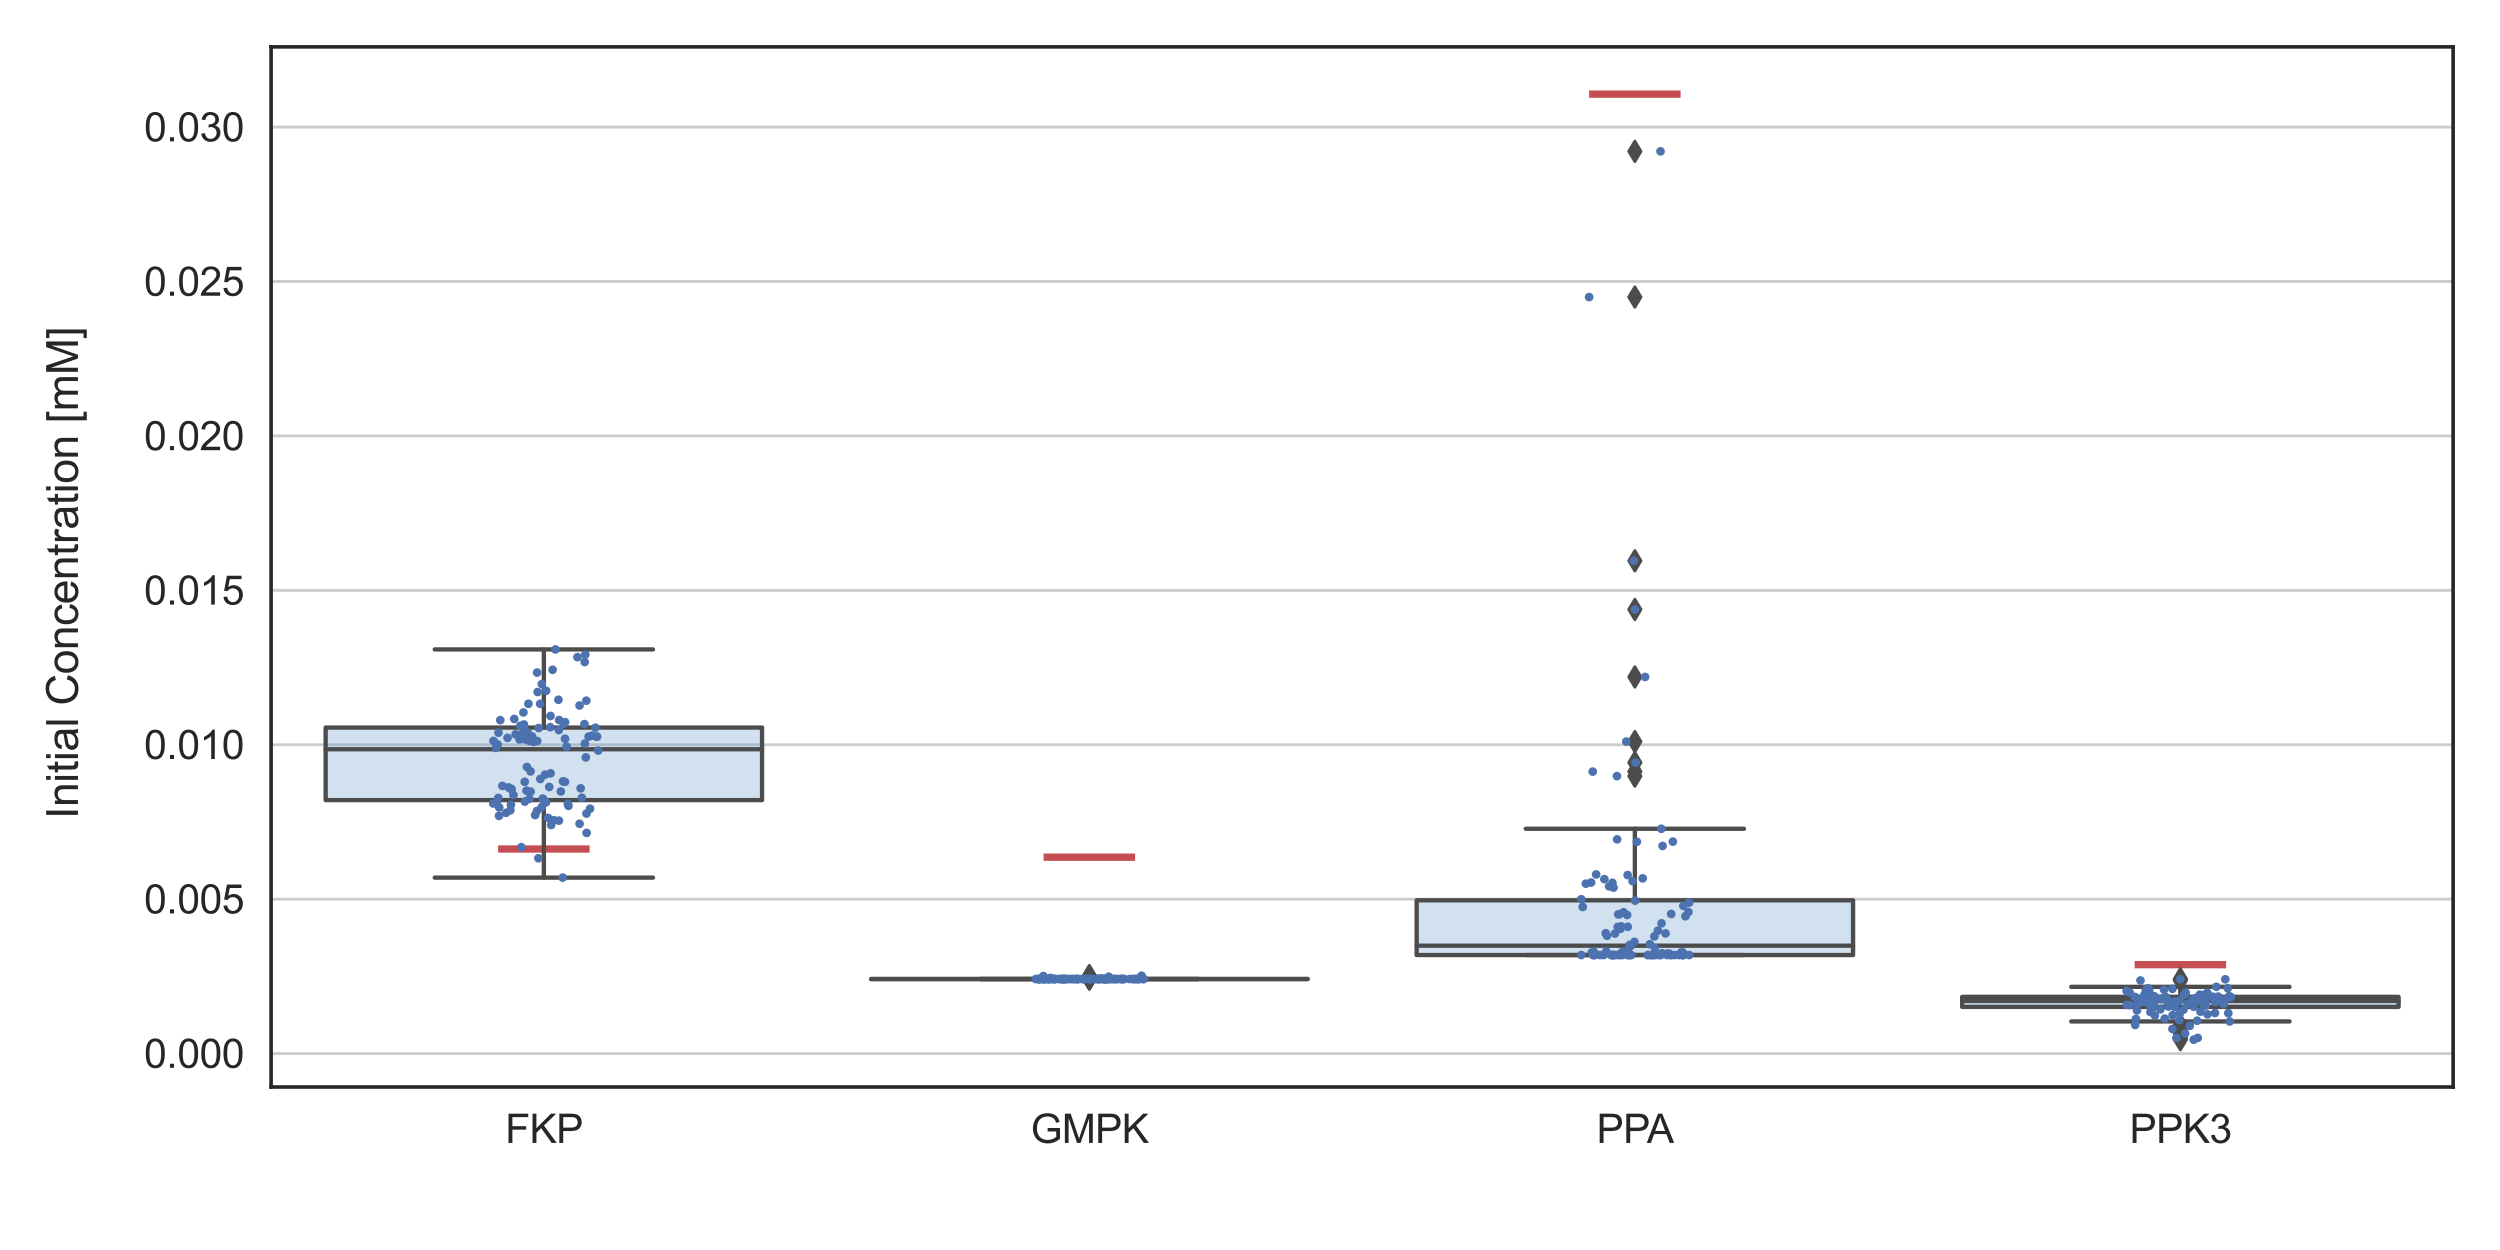 <?xml version="1.0" encoding="utf-8" standalone="no"?>
<!DOCTYPE svg PUBLIC "-//W3C//DTD SVG 1.1//EN"
  "http://www.w3.org/Graphics/SVG/1.1/DTD/svg11.dtd">
<svg xmlns:xlink="http://www.w3.org/1999/xlink" width="864pt" height="432pt" viewBox="0 0 864 432" xmlns="http://www.w3.org/2000/svg" version="1.1">
 <defs>
  <style type="text/css">*{stroke-linejoin: round; stroke-linecap: butt}</style>
 </defs>
 <g id="figure_1">
  <g id="patch_1">
   <path d="M 0 432 
L 864 432 
L 864 0 
L 0 0 
z
" style="fill: #ffffff"/>
  </g>
  <g id="axes_1">
   <g id="patch_2">
    <path d="M 93.69 375.66 
L 847.8 375.66 
L 847.8 16.2 
L 93.69 16.2 
z
" style="fill: #ffffff"/>
   </g>
   <g id="matplotlib.axis_1">
    <g id="xtick_1">
     <g id="text_1">
      <!-- FKP -->
      <g style="fill: #262626" transform="translate(174.583 395.002) scale(0.138 -0.138)">
       <defs>
        <path id="ArialMT-46" d="M 525 0 
L 525 4581 
L 3616 4581 
L 3616 4041 
L 1131 4041 
L 1131 2622 
L 3281 2622 
L 3281 2081 
L 1131 2081 
L 1131 0 
L 525 0 
z
" transform="scale(0.016)"/>
        <path id="ArialMT-4b" d="M 469 0 
L 469 4581 
L 1075 4581 
L 1075 2309 
L 3350 4581 
L 4172 4581 
L 2250 2725 
L 4256 0 
L 3456 0 
L 1825 2319 
L 1075 1588 
L 1075 0 
L 469 0 
z
" transform="scale(0.016)"/>
        <path id="ArialMT-50" d="M 494 0 
L 494 4581 
L 2222 4581 
Q 2678 4581 2919 4538 
Q 3256 4481 3484 4323 
Q 3713 4166 3852 3881 
Q 3991 3597 3991 3256 
Q 3991 2672 3619 2267 
Q 3247 1863 2275 1863 
L 1100 1863 
L 1100 0 
L 494 0 
z
M 1100 2403 
L 2284 2403 
Q 2872 2403 3119 2622 
Q 3366 2841 3366 3238 
Q 3366 3525 3220 3729 
Q 3075 3934 2838 4000 
Q 2684 4041 2272 4041 
L 1100 4041 
L 1100 2403 
z
" transform="scale(0.016)"/>
       </defs>
       <use xlink:href="#ArialMT-46"/>
       <use xlink:href="#ArialMT-4b" x="61.084"/>
       <use xlink:href="#ArialMT-50" x="127.783"/>
      </g>
     </g>
    </g>
    <g id="xtick_2">
     <g id="text_2">
      <!-- GMPK -->
      <g style="fill: #262626" transform="translate(356.235 395.002) scale(0.138 -0.138)">
       <defs>
        <path id="ArialMT-47" d="M 2638 1797 
L 2638 2334 
L 4578 2338 
L 4578 638 
Q 4131 281 3656 101 
Q 3181 -78 2681 -78 
Q 2006 -78 1454 211 
Q 903 500 622 1047 
Q 341 1594 341 2269 
Q 341 2938 620 3517 
Q 900 4097 1425 4378 
Q 1950 4659 2634 4659 
Q 3131 4659 3532 4498 
Q 3934 4338 4162 4050 
Q 4391 3763 4509 3300 
L 3963 3150 
Q 3859 3500 3706 3700 
Q 3553 3900 3268 4020 
Q 2984 4141 2638 4141 
Q 2222 4141 1919 4014 
Q 1616 3888 1430 3681 
Q 1244 3475 1141 3228 
Q 966 2803 966 2306 
Q 966 1694 1177 1281 
Q 1388 869 1791 669 
Q 2194 469 2647 469 
Q 3041 469 3416 620 
Q 3791 772 3984 944 
L 3984 1797 
L 2638 1797 
z
" transform="scale(0.016)"/>
        <path id="ArialMT-4d" d="M 475 0 
L 475 4581 
L 1388 4581 
L 2472 1338 
Q 2622 884 2691 659 
Q 2769 909 2934 1394 
L 4031 4581 
L 4847 4581 
L 4847 0 
L 4263 0 
L 4263 3834 
L 2931 0 
L 2384 0 
L 1059 3900 
L 1059 0 
L 475 0 
z
" transform="scale(0.016)"/>
       </defs>
       <use xlink:href="#ArialMT-47"/>
       <use xlink:href="#ArialMT-4d" x="77.783"/>
       <use xlink:href="#ArialMT-50" x="161.084"/>
       <use xlink:href="#ArialMT-4b" x="227.783"/>
      </g>
     </g>
    </g>
    <g id="xtick_3">
     <g id="text_3">
      <!-- PPA -->
      <g style="fill: #262626" transform="translate(551.758 395.002) scale(0.138 -0.138)">
       <defs>
        <path id="ArialMT-41" d="M -9 0 
L 1750 4581 
L 2403 4581 
L 4278 0 
L 3588 0 
L 3053 1388 
L 1138 1388 
L 634 0 
L -9 0 
z
M 1313 1881 
L 2866 1881 
L 2388 3150 
Q 2169 3728 2063 4100 
Q 1975 3659 1816 3225 
L 1313 1881 
z
" transform="scale(0.016)"/>
       </defs>
       <use xlink:href="#ArialMT-50"/>
       <use xlink:href="#ArialMT-50" x="66.699"/>
       <use xlink:href="#ArialMT-41" x="126.023"/>
      </g>
     </g>
    </g>
    <g id="xtick_4">
     <g id="text_4">
      <!-- PPK3 -->
      <g style="fill: #262626" transform="translate(735.956 395.002) scale(0.138 -0.138)">
       <defs>
        <path id="ArialMT-33" d="M 269 1209 
L 831 1284 
Q 928 806 1161 595 
Q 1394 384 1728 384 
Q 2125 384 2398 659 
Q 2672 934 2672 1341 
Q 2672 1728 2419 1979 
Q 2166 2231 1775 2231 
Q 1616 2231 1378 2169 
L 1441 2663 
Q 1497 2656 1531 2656 
Q 1891 2656 2178 2843 
Q 2466 3031 2466 3422 
Q 2466 3731 2256 3934 
Q 2047 4138 1716 4138 
Q 1388 4138 1169 3931 
Q 950 3725 888 3313 
L 325 3413 
Q 428 3978 793 4289 
Q 1159 4600 1703 4600 
Q 2078 4600 2393 4439 
Q 2709 4278 2876 4000 
Q 3044 3722 3044 3409 
Q 3044 3113 2884 2869 
Q 2725 2625 2413 2481 
Q 2819 2388 3044 2092 
Q 3269 1797 3269 1353 
Q 3269 753 2831 336 
Q 2394 -81 1725 -81 
Q 1122 -81 723 278 
Q 325 638 269 1209 
z
" transform="scale(0.016)"/>
       </defs>
       <use xlink:href="#ArialMT-50"/>
       <use xlink:href="#ArialMT-50" x="66.699"/>
       <use xlink:href="#ArialMT-4b" x="133.398"/>
       <use xlink:href="#ArialMT-33" x="200.098"/>
      </g>
     </g>
    </g>
    <g id="text_5">
     <!--   -->
     <g style="fill: #262626" transform="translate(468.661 412.472) scale(0.15 -0.15)">
      <defs>
       <path id="ArialMT-20" transform="scale(0.016)"/>
      </defs>
      <use xlink:href="#ArialMT-20"/>
     </g>
    </g>
   </g>
   <g id="matplotlib.axis_2">
    <g id="ytick_1">
     <g id="line2d_1">
      <path d="M 93.69 364.115 
L 847.8 364.115 
" clip-path="url(#p5aa6eb3ba2)" style="fill: none; stroke: #cccccc; stroke-linecap: round"/>
     </g>
     <g id="text_6">
      <!-- 0.000 -->
      <g style="fill: #262626" transform="translate(49.785 369.036) scale(0.138 -0.138)">
       <defs>
        <path id="ArialMT-30" d="M 266 2259 
Q 266 3072 433 3567 
Q 600 4063 929 4331 
Q 1259 4600 1759 4600 
Q 2128 4600 2406 4451 
Q 2684 4303 2865 4023 
Q 3047 3744 3150 3342 
Q 3253 2941 3253 2259 
Q 3253 1453 3087 958 
Q 2922 463 2592 192 
Q 2263 -78 1759 -78 
Q 1097 -78 719 397 
Q 266 969 266 2259 
z
M 844 2259 
Q 844 1131 1108 757 
Q 1372 384 1759 384 
Q 2147 384 2411 759 
Q 2675 1134 2675 2259 
Q 2675 3391 2411 3762 
Q 2147 4134 1753 4134 
Q 1366 4134 1134 3806 
Q 844 3388 844 2259 
z
" transform="scale(0.016)"/>
        <path id="ArialMT-2e" d="M 581 0 
L 581 641 
L 1222 641 
L 1222 0 
L 581 0 
z
" transform="scale(0.016)"/>
       </defs>
       <use xlink:href="#ArialMT-30"/>
       <use xlink:href="#ArialMT-2e" x="55.615"/>
       <use xlink:href="#ArialMT-30" x="83.398"/>
       <use xlink:href="#ArialMT-30" x="139.014"/>
       <use xlink:href="#ArialMT-30" x="194.629"/>
      </g>
     </g>
    </g>
    <g id="ytick_2">
     <g id="line2d_2">
      <path d="M 93.69 310.751 
L 847.8 310.751 
" clip-path="url(#p5aa6eb3ba2)" style="fill: none; stroke: #cccccc; stroke-linecap: round"/>
     </g>
     <g id="text_7">
      <!-- 0.005 -->
      <g style="fill: #262626" transform="translate(49.785 315.672) scale(0.138 -0.138)">
       <defs>
        <path id="ArialMT-35" d="M 266 1200 
L 856 1250 
Q 922 819 1161 601 
Q 1400 384 1738 384 
Q 2144 384 2425 690 
Q 2706 997 2706 1503 
Q 2706 1984 2436 2262 
Q 2166 2541 1728 2541 
Q 1456 2541 1237 2417 
Q 1019 2294 894 2097 
L 366 2166 
L 809 4519 
L 3088 4519 
L 3088 3981 
L 1259 3981 
L 1013 2750 
Q 1425 3038 1878 3038 
Q 2478 3038 2890 2622 
Q 3303 2206 3303 1553 
Q 3303 931 2941 478 
Q 2500 -78 1738 -78 
Q 1113 -78 717 272 
Q 322 622 266 1200 
z
" transform="scale(0.016)"/>
       </defs>
       <use xlink:href="#ArialMT-30"/>
       <use xlink:href="#ArialMT-2e" x="55.615"/>
       <use xlink:href="#ArialMT-30" x="83.398"/>
       <use xlink:href="#ArialMT-30" x="139.014"/>
       <use xlink:href="#ArialMT-35" x="194.629"/>
      </g>
     </g>
    </g>
    <g id="ytick_3">
     <g id="line2d_3">
      <path d="M 93.69 257.386 
L 847.8 257.386 
" clip-path="url(#p5aa6eb3ba2)" style="fill: none; stroke: #cccccc; stroke-linecap: round"/>
     </g>
     <g id="text_8">
      <!-- 0.010 -->
      <g style="fill: #262626" transform="translate(49.785 262.307) scale(0.138 -0.138)">
       <defs>
        <path id="ArialMT-31" d="M 2384 0 
L 1822 0 
L 1822 3584 
Q 1619 3391 1289 3197 
Q 959 3003 697 2906 
L 697 3450 
Q 1169 3672 1522 3987 
Q 1875 4303 2022 4600 
L 2384 4600 
L 2384 0 
z
" transform="scale(0.016)"/>
       </defs>
       <use xlink:href="#ArialMT-30"/>
       <use xlink:href="#ArialMT-2e" x="55.615"/>
       <use xlink:href="#ArialMT-30" x="83.398"/>
       <use xlink:href="#ArialMT-31" x="139.014"/>
       <use xlink:href="#ArialMT-30" x="194.629"/>
      </g>
     </g>
    </g>
    <g id="ytick_4">
     <g id="line2d_4">
      <path d="M 93.69 204.022 
L 847.8 204.022 
" clip-path="url(#p5aa6eb3ba2)" style="fill: none; stroke: #cccccc; stroke-linecap: round"/>
     </g>
     <g id="text_9">
      <!-- 0.015 -->
      <g style="fill: #262626" transform="translate(49.785 208.943) scale(0.138 -0.138)">
       <use xlink:href="#ArialMT-30"/>
       <use xlink:href="#ArialMT-2e" x="55.615"/>
       <use xlink:href="#ArialMT-30" x="83.398"/>
       <use xlink:href="#ArialMT-31" x="139.014"/>
       <use xlink:href="#ArialMT-35" x="194.629"/>
      </g>
     </g>
    </g>
    <g id="ytick_5">
     <g id="line2d_5">
      <path d="M 93.69 150.657 
L 847.8 150.657 
" clip-path="url(#p5aa6eb3ba2)" style="fill: none; stroke: #cccccc; stroke-linecap: round"/>
     </g>
     <g id="text_10">
      <!-- 0.020 -->
      <g style="fill: #262626" transform="translate(49.785 155.578) scale(0.138 -0.138)">
       <defs>
        <path id="ArialMT-32" d="M 3222 541 
L 3222 0 
L 194 0 
Q 188 203 259 391 
Q 375 700 629 1000 
Q 884 1300 1366 1694 
Q 2113 2306 2375 2664 
Q 2638 3022 2638 3341 
Q 2638 3675 2398 3904 
Q 2159 4134 1775 4134 
Q 1369 4134 1125 3890 
Q 881 3647 878 3216 
L 300 3275 
Q 359 3922 746 4261 
Q 1134 4600 1788 4600 
Q 2447 4600 2831 4234 
Q 3216 3869 3216 3328 
Q 3216 3053 3103 2787 
Q 2991 2522 2730 2228 
Q 2469 1934 1863 1422 
Q 1356 997 1212 845 
Q 1069 694 975 541 
L 3222 541 
z
" transform="scale(0.016)"/>
       </defs>
       <use xlink:href="#ArialMT-30"/>
       <use xlink:href="#ArialMT-2e" x="55.615"/>
       <use xlink:href="#ArialMT-30" x="83.398"/>
       <use xlink:href="#ArialMT-32" x="139.014"/>
       <use xlink:href="#ArialMT-30" x="194.629"/>
      </g>
     </g>
    </g>
    <g id="ytick_6">
     <g id="line2d_6">
      <path d="M 93.69 97.293 
L 847.8 97.293 
" clip-path="url(#p5aa6eb3ba2)" style="fill: none; stroke: #cccccc; stroke-linecap: round"/>
     </g>
     <g id="text_11">
      <!-- 0.025 -->
      <g style="fill: #262626" transform="translate(49.785 102.214) scale(0.138 -0.138)">
       <use xlink:href="#ArialMT-30"/>
       <use xlink:href="#ArialMT-2e" x="55.615"/>
       <use xlink:href="#ArialMT-30" x="83.398"/>
       <use xlink:href="#ArialMT-32" x="139.014"/>
       <use xlink:href="#ArialMT-35" x="194.629"/>
      </g>
     </g>
    </g>
    <g id="ytick_7">
     <g id="line2d_7">
      <path d="M 93.69 43.929 
L 847.8 43.929 
" clip-path="url(#p5aa6eb3ba2)" style="fill: none; stroke: #cccccc; stroke-linecap: round"/>
     </g>
     <g id="text_12">
      <!-- 0.030 -->
      <g style="fill: #262626" transform="translate(49.785 48.85) scale(0.138 -0.138)">
       <use xlink:href="#ArialMT-30"/>
       <use xlink:href="#ArialMT-2e" x="55.615"/>
       <use xlink:href="#ArialMT-30" x="83.398"/>
       <use xlink:href="#ArialMT-33" x="139.014"/>
       <use xlink:href="#ArialMT-30" x="194.629"/>
      </g>
     </g>
    </g>
    <g id="text_13">
     <!-- Initial Concentration [mM]  -->
     <g style="fill: #262626" transform="translate(26.938 283.043) rotate(-90) scale(0.15 -0.15)">
      <defs>
       <path id="ArialMT-49" d="M 597 0 
L 597 4581 
L 1203 4581 
L 1203 0 
L 597 0 
z
" transform="scale(0.016)"/>
       <path id="ArialMT-6e" d="M 422 0 
L 422 3319 
L 928 3319 
L 928 2847 
Q 1294 3394 1984 3394 
Q 2284 3394 2536 3286 
Q 2788 3178 2913 3003 
Q 3038 2828 3088 2588 
Q 3119 2431 3119 2041 
L 3119 0 
L 2556 0 
L 2556 2019 
Q 2556 2363 2490 2533 
Q 2425 2703 2258 2804 
Q 2091 2906 1866 2906 
Q 1506 2906 1245 2678 
Q 984 2450 984 1813 
L 984 0 
L 422 0 
z
" transform="scale(0.016)"/>
       <path id="ArialMT-69" d="M 425 3934 
L 425 4581 
L 988 4581 
L 988 3934 
L 425 3934 
z
M 425 0 
L 425 3319 
L 988 3319 
L 988 0 
L 425 0 
z
" transform="scale(0.016)"/>
       <path id="ArialMT-74" d="M 1650 503 
L 1731 6 
Q 1494 -44 1306 -44 
Q 1000 -44 831 53 
Q 663 150 594 308 
Q 525 466 525 972 
L 525 2881 
L 113 2881 
L 113 3319 
L 525 3319 
L 525 4141 
L 1084 4478 
L 1084 3319 
L 1650 3319 
L 1650 2881 
L 1084 2881 
L 1084 941 
Q 1084 700 1114 631 
Q 1144 563 1211 522 
Q 1278 481 1403 481 
Q 1497 481 1650 503 
z
" transform="scale(0.016)"/>
       <path id="ArialMT-61" d="M 2588 409 
Q 2275 144 1986 34 
Q 1697 -75 1366 -75 
Q 819 -75 525 192 
Q 231 459 231 875 
Q 231 1119 342 1320 
Q 453 1522 633 1644 
Q 813 1766 1038 1828 
Q 1203 1872 1538 1913 
Q 2219 1994 2541 2106 
Q 2544 2222 2544 2253 
Q 2544 2597 2384 2738 
Q 2169 2928 1744 2928 
Q 1347 2928 1158 2789 
Q 969 2650 878 2297 
L 328 2372 
Q 403 2725 575 2942 
Q 747 3159 1072 3276 
Q 1397 3394 1825 3394 
Q 2250 3394 2515 3294 
Q 2781 3194 2906 3042 
Q 3031 2891 3081 2659 
Q 3109 2516 3109 2141 
L 3109 1391 
Q 3109 606 3145 398 
Q 3181 191 3288 0 
L 2700 0 
Q 2613 175 2588 409 
z
M 2541 1666 
Q 2234 1541 1622 1453 
Q 1275 1403 1131 1340 
Q 988 1278 909 1158 
Q 831 1038 831 891 
Q 831 666 1001 516 
Q 1172 366 1500 366 
Q 1825 366 2078 508 
Q 2331 650 2450 897 
Q 2541 1088 2541 1459 
L 2541 1666 
z
" transform="scale(0.016)"/>
       <path id="ArialMT-6c" d="M 409 0 
L 409 4581 
L 972 4581 
L 972 0 
L 409 0 
z
" transform="scale(0.016)"/>
       <path id="ArialMT-43" d="M 3763 1606 
L 4369 1453 
Q 4178 706 3683 314 
Q 3188 -78 2472 -78 
Q 1731 -78 1267 223 
Q 803 525 561 1097 
Q 319 1669 319 2325 
Q 319 3041 592 3573 
Q 866 4106 1370 4382 
Q 1875 4659 2481 4659 
Q 3169 4659 3637 4309 
Q 4106 3959 4291 3325 
L 3694 3184 
Q 3534 3684 3231 3912 
Q 2928 4141 2469 4141 
Q 1941 4141 1586 3887 
Q 1231 3634 1087 3207 
Q 944 2781 944 2328 
Q 944 1744 1114 1308 
Q 1284 872 1643 656 
Q 2003 441 2422 441 
Q 2931 441 3284 734 
Q 3638 1028 3763 1606 
z
" transform="scale(0.016)"/>
       <path id="ArialMT-6f" d="M 213 1659 
Q 213 2581 725 3025 
Q 1153 3394 1769 3394 
Q 2453 3394 2887 2945 
Q 3322 2497 3322 1706 
Q 3322 1066 3130 698 
Q 2938 331 2570 128 
Q 2203 -75 1769 -75 
Q 1072 -75 642 372 
Q 213 819 213 1659 
z
M 791 1659 
Q 791 1022 1069 705 
Q 1347 388 1769 388 
Q 2188 388 2466 706 
Q 2744 1025 2744 1678 
Q 2744 2294 2464 2611 
Q 2184 2928 1769 2928 
Q 1347 2928 1069 2612 
Q 791 2297 791 1659 
z
" transform="scale(0.016)"/>
       <path id="ArialMT-63" d="M 2588 1216 
L 3141 1144 
Q 3050 572 2676 248 
Q 2303 -75 1759 -75 
Q 1078 -75 664 370 
Q 250 816 250 1647 
Q 250 2184 428 2587 
Q 606 2991 970 3192 
Q 1334 3394 1763 3394 
Q 2303 3394 2647 3120 
Q 2991 2847 3088 2344 
L 2541 2259 
Q 2463 2594 2264 2762 
Q 2066 2931 1784 2931 
Q 1359 2931 1093 2626 
Q 828 2322 828 1663 
Q 828 994 1084 691 
Q 1341 388 1753 388 
Q 2084 388 2306 591 
Q 2528 794 2588 1216 
z
" transform="scale(0.016)"/>
       <path id="ArialMT-65" d="M 2694 1069 
L 3275 997 
Q 3138 488 2766 206 
Q 2394 -75 1816 -75 
Q 1088 -75 661 373 
Q 234 822 234 1631 
Q 234 2469 665 2931 
Q 1097 3394 1784 3394 
Q 2450 3394 2872 2941 
Q 3294 2488 3294 1666 
Q 3294 1616 3291 1516 
L 816 1516 
Q 847 969 1125 678 
Q 1403 388 1819 388 
Q 2128 388 2347 550 
Q 2566 713 2694 1069 
z
M 847 1978 
L 2700 1978 
Q 2663 2397 2488 2606 
Q 2219 2931 1791 2931 
Q 1403 2931 1139 2672 
Q 875 2413 847 1978 
z
" transform="scale(0.016)"/>
       <path id="ArialMT-72" d="M 416 0 
L 416 3319 
L 922 3319 
L 922 2816 
Q 1116 3169 1280 3281 
Q 1444 3394 1641 3394 
Q 1925 3394 2219 3213 
L 2025 2691 
Q 1819 2813 1613 2813 
Q 1428 2813 1281 2702 
Q 1134 2591 1072 2394 
Q 978 2094 978 1738 
L 978 0 
L 416 0 
z
" transform="scale(0.016)"/>
       <path id="ArialMT-5b" d="M 434 -1272 
L 434 4581 
L 1675 4581 
L 1675 4116 
L 997 4116 
L 997 -806 
L 1675 -806 
L 1675 -1272 
L 434 -1272 
z
" transform="scale(0.016)"/>
       <path id="ArialMT-6d" d="M 422 0 
L 422 3319 
L 925 3319 
L 925 2853 
Q 1081 3097 1340 3245 
Q 1600 3394 1931 3394 
Q 2300 3394 2536 3241 
Q 2772 3088 2869 2813 
Q 3263 3394 3894 3394 
Q 4388 3394 4653 3120 
Q 4919 2847 4919 2278 
L 4919 0 
L 4359 0 
L 4359 2091 
Q 4359 2428 4304 2576 
Q 4250 2725 4106 2815 
Q 3963 2906 3769 2906 
Q 3419 2906 3187 2673 
Q 2956 2441 2956 1928 
L 2956 0 
L 2394 0 
L 2394 2156 
Q 2394 2531 2256 2718 
Q 2119 2906 1806 2906 
Q 1569 2906 1367 2781 
Q 1166 2656 1075 2415 
Q 984 2175 984 1722 
L 984 0 
L 422 0 
z
" transform="scale(0.016)"/>
       <path id="ArialMT-5d" d="M 1363 -1272 
L 122 -1272 
L 122 -806 
L 800 -806 
L 800 4116 
L 122 4116 
L 122 4581 
L 1363 4581 
L 1363 -1272 
z
" transform="scale(0.016)"/>
      </defs>
      <use xlink:href="#ArialMT-49"/>
      <use xlink:href="#ArialMT-6e" x="27.783"/>
      <use xlink:href="#ArialMT-69" x="83.398"/>
      <use xlink:href="#ArialMT-74" x="105.615"/>
      <use xlink:href="#ArialMT-69" x="133.398"/>
      <use xlink:href="#ArialMT-61" x="155.615"/>
      <use xlink:href="#ArialMT-6c" x="211.23"/>
      <use xlink:href="#ArialMT-20" x="233.447"/>
      <use xlink:href="#ArialMT-43" x="261.23"/>
      <use xlink:href="#ArialMT-6f" x="333.447"/>
      <use xlink:href="#ArialMT-6e" x="389.062"/>
      <use xlink:href="#ArialMT-63" x="444.678"/>
      <use xlink:href="#ArialMT-65" x="494.678"/>
      <use xlink:href="#ArialMT-6e" x="550.293"/>
      <use xlink:href="#ArialMT-74" x="605.908"/>
      <use xlink:href="#ArialMT-72" x="633.691"/>
      <use xlink:href="#ArialMT-61" x="666.992"/>
      <use xlink:href="#ArialMT-74" x="722.607"/>
      <use xlink:href="#ArialMT-69" x="750.391"/>
      <use xlink:href="#ArialMT-6f" x="772.607"/>
      <use xlink:href="#ArialMT-6e" x="828.223"/>
      <use xlink:href="#ArialMT-20" x="883.838"/>
      <use xlink:href="#ArialMT-5b" x="911.621"/>
      <use xlink:href="#ArialMT-6d" x="939.404"/>
      <use xlink:href="#ArialMT-4d" x="1022.705"/>
      <use xlink:href="#ArialMT-5d" x="1106.006"/>
      <use xlink:href="#ArialMT-20" x="1133.789"/>
     </g>
     <!--  -->
     <g style="fill: #262626" transform="translate(42.804 195.93) rotate(-90) scale(0.15 -0.15)"/>
    </g>
   </g>
   <g id="patch_3">
    <path d="M 112.543 276.514 
L 263.365 276.514 
L 263.365 251.447 
L 112.543 251.447 
L 112.543 276.514 
z
" clip-path="url(#p5aa6eb3ba2)" style="fill: #6699cc; fill-opacity: 0.3; stroke: #4c4c4c; stroke-width: 1.5; stroke-linejoin: miter"/>
   </g>
   <g id="patch_4">
    <path d="M 301.07 338.358 
L 451.892 338.358 
L 451.892 338.358 
L 301.07 338.358 
L 301.07 338.358 
z
" clip-path="url(#p5aa6eb3ba2)" style="fill: #6699cc; fill-opacity: 0.3; stroke: #4c4c4c; stroke-width: 1.5; stroke-linejoin: miter"/>
   </g>
   <g id="patch_5">
    <path d="M 489.598 330.068 
L 640.42 330.068 
L 640.42 311.147 
L 489.598 311.147 
L 489.598 330.068 
z
" clip-path="url(#p5aa6eb3ba2)" style="fill: #6699cc; fill-opacity: 0.3; stroke: #4c4c4c; stroke-width: 1.5; stroke-linejoin: miter"/>
   </g>
   <g id="patch_6">
    <path d="M 678.125 347.973 
L 828.947 347.973 
L 828.947 344.514 
L 678.125 344.514 
L 678.125 347.973 
z
" clip-path="url(#p5aa6eb3ba2)" style="fill: #6699cc; fill-opacity: 0.3; stroke: #4c4c4c; stroke-width: 1.5; stroke-linejoin: miter"/>
   </g>
   <g id="PathCollection_1">
    <defs>
     <path id="m1ade911d61" d="M 15.811 0 
L -15.811 -0 
" style="stroke: #c44e52; stroke-width: 2.53"/>
    </defs>
    <g clip-path="url(#p5aa6eb3ba2)">
     <use xlink:href="#m1ade911d61" x="187.954" y="293.407" style="fill: #c44e52; stroke: #c44e52; stroke-width: 2.53"/>
     <use xlink:href="#m1ade911d61" x="376.481" y="296.256" style="fill: #c44e52; stroke: #c44e52; stroke-width: 2.53"/>
     <use xlink:href="#m1ade911d61" x="565.009" y="32.539" style="fill: #c44e52; stroke: #c44e52; stroke-width: 2.53"/>
     <use xlink:href="#m1ade911d61" x="753.536" y="333.393" style="fill: #c44e52; stroke: #c44e52; stroke-width: 2.53"/>
    </g>
   </g>
   <g id="line2d_8">
    <path d="M 187.954 276.514 
L 187.954 303.308 
" clip-path="url(#p5aa6eb3ba2)" style="fill: none; stroke: #4c4c4c; stroke-width: 1.5; stroke-linecap: round"/>
   </g>
   <g id="line2d_9">
    <path d="M 187.954 251.447 
L 187.954 224.449 
" clip-path="url(#p5aa6eb3ba2)" style="fill: none; stroke: #4c4c4c; stroke-width: 1.5; stroke-linecap: round"/>
   </g>
   <g id="line2d_10">
    <path d="M 150.248 303.308 
L 225.659 303.308 
" clip-path="url(#p5aa6eb3ba2)" style="fill: none; stroke: #4c4c4c; stroke-width: 1.5; stroke-linecap: round"/>
   </g>
   <g id="line2d_11">
    <path d="M 150.248 224.449 
L 225.659 224.449 
" clip-path="url(#p5aa6eb3ba2)" style="fill: none; stroke: #4c4c4c; stroke-width: 1.5; stroke-linecap: round"/>
   </g>
   <g id="line2d_12"/>
   <g id="line2d_13">
    <path d="M 376.481 338.358 
L 376.481 338.358 
" clip-path="url(#p5aa6eb3ba2)" style="fill: none; stroke: #4c4c4c; stroke-width: 1.5; stroke-linecap: round"/>
   </g>
   <g id="line2d_14">
    <path d="M 376.481 338.358 
L 376.481 338.358 
" clip-path="url(#p5aa6eb3ba2)" style="fill: none; stroke: #4c4c4c; stroke-width: 1.5; stroke-linecap: round"/>
   </g>
   <g id="line2d_15">
    <path d="M 338.776 338.358 
L 414.187 338.358 
" clip-path="url(#p5aa6eb3ba2)" style="fill: none; stroke: #4c4c4c; stroke-width: 1.5; stroke-linecap: round"/>
   </g>
   <g id="line2d_16">
    <path d="M 338.776 338.358 
L 414.187 338.358 
" clip-path="url(#p5aa6eb3ba2)" style="fill: none; stroke: #4c4c4c; stroke-width: 1.5; stroke-linecap: round"/>
   </g>
   <g id="line2d_17">
    <defs>
     <path id="me9d485b4d3" d="M 0 3.536 
L 2.121 0 
L 0 -3.536 
L -2.121 0 
z
" style="stroke: #4c4c4c; stroke-linejoin: miter"/>
    </defs>
    <g clip-path="url(#p5aa6eb3ba2)">
     <use xlink:href="#me9d485b4d3" x="376.481" y="338.131" style="fill: #4c4c4c; stroke: #4c4c4c; stroke-linejoin: miter"/>
     <use xlink:href="#me9d485b4d3" x="376.481" y="337.323" style="fill: #4c4c4c; stroke: #4c4c4c; stroke-linejoin: miter"/>
     <use xlink:href="#me9d485b4d3" x="376.481" y="338.289" style="fill: #4c4c4c; stroke: #4c4c4c; stroke-linejoin: miter"/>
     <use xlink:href="#me9d485b4d3" x="376.481" y="337.206" style="fill: #4c4c4c; stroke: #4c4c4c; stroke-linejoin: miter"/>
     <use xlink:href="#me9d485b4d3" x="376.481" y="337.554" style="fill: #4c4c4c; stroke: #4c4c4c; stroke-linejoin: miter"/>
     <use xlink:href="#me9d485b4d3" x="376.481" y="337.978" style="fill: #4c4c4c; stroke: #4c4c4c; stroke-linejoin: miter"/>
     <use xlink:href="#me9d485b4d3" x="376.481" y="338.259" style="fill: #4c4c4c; stroke: #4c4c4c; stroke-linejoin: miter"/>
     <use xlink:href="#me9d485b4d3" x="376.481" y="338.297" style="fill: #4c4c4c; stroke: #4c4c4c; stroke-linejoin: miter"/>
    </g>
   </g>
   <g id="line2d_18">
    <path d="M 565.009 330.068 
L 565.009 330.068 
" clip-path="url(#p5aa6eb3ba2)" style="fill: none; stroke: #4c4c4c; stroke-width: 1.5; stroke-linecap: round"/>
   </g>
   <g id="line2d_19">
    <path d="M 565.009 311.147 
L 565.009 286.422 
" clip-path="url(#p5aa6eb3ba2)" style="fill: none; stroke: #4c4c4c; stroke-width: 1.5; stroke-linecap: round"/>
   </g>
   <g id="line2d_20">
    <path d="M 527.303 330.068 
L 602.714 330.068 
" clip-path="url(#p5aa6eb3ba2)" style="fill: none; stroke: #4c4c4c; stroke-width: 1.5; stroke-linecap: round"/>
   </g>
   <g id="line2d_21">
    <path d="M 527.303 286.422 
L 602.714 286.422 
" clip-path="url(#p5aa6eb3ba2)" style="fill: none; stroke: #4c4c4c; stroke-width: 1.5; stroke-linecap: round"/>
   </g>
   <g id="line2d_22">
    <g clip-path="url(#p5aa6eb3ba2)">
     <use xlink:href="#me9d485b4d3" x="565.009" y="266.668" style="fill: #4c4c4c; stroke: #4c4c4c; stroke-linejoin: miter"/>
     <use xlink:href="#me9d485b4d3" x="565.009" y="193.81" style="fill: #4c4c4c; stroke: #4c4c4c; stroke-linejoin: miter"/>
     <use xlink:href="#me9d485b4d3" x="565.009" y="52.308" style="fill: #4c4c4c; stroke: #4c4c4c; stroke-linejoin: miter"/>
     <use xlink:href="#me9d485b4d3" x="565.009" y="268.229" style="fill: #4c4c4c; stroke: #4c4c4c; stroke-linejoin: miter"/>
     <use xlink:href="#me9d485b4d3" x="565.009" y="233.958" style="fill: #4c4c4c; stroke: #4c4c4c; stroke-linejoin: miter"/>
     <use xlink:href="#me9d485b4d3" x="565.009" y="263.55" style="fill: #4c4c4c; stroke: #4c4c4c; stroke-linejoin: miter"/>
     <use xlink:href="#me9d485b4d3" x="565.009" y="256.302" style="fill: #4c4c4c; stroke: #4c4c4c; stroke-linejoin: miter"/>
     <use xlink:href="#me9d485b4d3" x="565.009" y="210.632" style="fill: #4c4c4c; stroke: #4c4c4c; stroke-linejoin: miter"/>
     <use xlink:href="#me9d485b4d3" x="565.009" y="102.658" style="fill: #4c4c4c; stroke: #4c4c4c; stroke-linejoin: miter"/>
    </g>
   </g>
   <g id="line2d_23">
    <path d="M 753.536 347.973 
L 753.536 353.013 
" clip-path="url(#p5aa6eb3ba2)" style="fill: none; stroke: #4c4c4c; stroke-width: 1.5; stroke-linecap: round"/>
   </g>
   <g id="line2d_24">
    <path d="M 753.536 344.514 
L 753.536 341.05 
" clip-path="url(#p5aa6eb3ba2)" style="fill: none; stroke: #4c4c4c; stroke-width: 1.5; stroke-linecap: round"/>
   </g>
   <g id="line2d_25">
    <path d="M 715.831 353.013 
L 791.242 353.013 
" clip-path="url(#p5aa6eb3ba2)" style="fill: none; stroke: #4c4c4c; stroke-width: 1.5; stroke-linecap: round"/>
   </g>
   <g id="line2d_26">
    <path d="M 715.831 341.05 
L 791.242 341.05 
" clip-path="url(#p5aa6eb3ba2)" style="fill: none; stroke: #4c4c4c; stroke-width: 1.5; stroke-linecap: round"/>
   </g>
   <g id="line2d_27">
    <g clip-path="url(#p5aa6eb3ba2)">
     <use xlink:href="#me9d485b4d3" x="753.536" y="358.697" style="fill: #4c4c4c; stroke: #4c4c4c; stroke-linejoin: miter"/>
     <use xlink:href="#me9d485b4d3" x="753.536" y="358.708" style="fill: #4c4c4c; stroke: #4c4c4c; stroke-linejoin: miter"/>
     <use xlink:href="#me9d485b4d3" x="753.536" y="357.163" style="fill: #4c4c4c; stroke: #4c4c4c; stroke-linejoin: miter"/>
     <use xlink:href="#me9d485b4d3" x="753.536" y="354.229" style="fill: #4c4c4c; stroke: #4c4c4c; stroke-linejoin: miter"/>
     <use xlink:href="#me9d485b4d3" x="753.536" y="359.321" style="fill: #4c4c4c; stroke: #4c4c4c; stroke-linejoin: miter"/>
     <use xlink:href="#me9d485b4d3" x="753.536" y="355.608" style="fill: #4c4c4c; stroke: #4c4c4c; stroke-linejoin: miter"/>
     <use xlink:href="#me9d485b4d3" x="753.536" y="354.544" style="fill: #4c4c4c; stroke: #4c4c4c; stroke-linejoin: miter"/>
     <use xlink:href="#me9d485b4d3" x="753.536" y="338.38" style="fill: #4c4c4c; stroke: #4c4c4c; stroke-linejoin: miter"/>
     <use xlink:href="#me9d485b4d3" x="753.536" y="338.449" style="fill: #4c4c4c; stroke: #4c4c4c; stroke-linejoin: miter"/>
     <use xlink:href="#me9d485b4d3" x="753.536" y="338.85" style="fill: #4c4c4c; stroke: #4c4c4c; stroke-linejoin: miter"/>
    </g>
   </g>
   <g id="line2d_28">
    <path d="M 112.543 258.94 
L 263.365 258.94 
" clip-path="url(#p5aa6eb3ba2)" style="fill: none; stroke: #4c4c4c; stroke-width: 1.5; stroke-linecap: round"/>
   </g>
   <g id="line2d_29">
    <path d="M 301.07 338.358 
L 451.892 338.358 
" clip-path="url(#p5aa6eb3ba2)" style="fill: none; stroke: #4c4c4c; stroke-width: 1.5; stroke-linecap: round"/>
   </g>
   <g id="line2d_30">
    <path d="M 489.598 326.842 
L 640.42 326.842 
" clip-path="url(#p5aa6eb3ba2)" style="fill: none; stroke: #4c4c4c; stroke-width: 1.5; stroke-linecap: round"/>
   </g>
   <g id="line2d_31">
    <path d="M 678.125 345.935 
L 828.947 345.935 
" clip-path="url(#p5aa6eb3ba2)" style="fill: none; stroke: #4c4c4c; stroke-width: 1.5; stroke-linecap: round"/>
   </g>
   <g id="patch_7">
    <path d="M 93.69 375.66 
L 93.69 16.2 
" style="fill: none; stroke: #262626; stroke-width: 1.25; stroke-linejoin: miter; stroke-linecap: square"/>
   </g>
   <g id="patch_8">
    <path d="M 847.8 375.66 
L 847.8 16.2 
" style="fill: none; stroke: #262626; stroke-width: 1.25; stroke-linejoin: miter; stroke-linecap: square"/>
   </g>
   <g id="patch_9">
    <path d="M 93.69 375.66 
L 847.8 375.66 
" style="fill: none; stroke: #262626; stroke-width: 1.25; stroke-linejoin: miter; stroke-linecap: square"/>
   </g>
   <g id="patch_10">
    <path d="M 93.69 16.2 
L 847.8 16.2 
" style="fill: none; stroke: #262626; stroke-width: 1.25; stroke-linejoin: miter; stroke-linecap: square"/>
   </g>
   <g id="PathCollection_2">
    <defs>
     <path id="mc1a9a1baf5" d="M 0 1.5 
C 0.398 1.5 0.779 1.342 1.061 1.061 
C 1.342 0.779 1.5 0.398 1.5 0 
C 1.5 -0.398 1.342 -0.779 1.061 -1.061 
C 0.779 -1.342 0.398 -1.5 0 -1.5 
C -0.398 -1.5 -0.779 -1.342 -1.061 -1.061 
C -1.342 -0.779 -1.5 -0.398 -1.5 0 
C -1.5 0.398 -1.342 0.779 -1.061 1.061 
C -0.779 1.342 -0.398 1.5 0 1.5 
z
"/>
    </defs>
    <g clip-path="url(#p5aa6eb3ba2)">
     <use xlink:href="#mc1a9a1baf5" x="190.277" y="267.257" style="fill: #4c72b0"/>
     <use xlink:href="#mc1a9a1baf5" x="176.817" y="272.802" style="fill: #4c72b0"/>
     <use xlink:href="#mc1a9a1baf5" x="190.176" y="251.317" style="fill: #4c72b0"/>
     <use xlink:href="#mc1a9a1baf5" x="190.465" y="285.128" style="fill: #4c72b0"/>
     <use xlink:href="#mc1a9a1baf5" x="172.47" y="281.957" style="fill: #4c72b0"/>
     <use xlink:href="#mc1a9a1baf5" x="181.116" y="251.896" style="fill: #4c72b0"/>
     <use xlink:href="#mc1a9a1baf5" x="202.28" y="226.222" style="fill: #4c72b0"/>
     <use xlink:href="#mc1a9a1baf5" x="200.675" y="272.454" style="fill: #4c72b0"/>
     <use xlink:href="#mc1a9a1baf5" x="193.134" y="252.319" style="fill: #4c72b0"/>
     <use xlink:href="#mc1a9a1baf5" x="181.395" y="277.034" style="fill: #4c72b0"/>
     <use xlink:href="#mc1a9a1baf5" x="175.764" y="272.131" style="fill: #4c72b0"/>
     <use xlink:href="#mc1a9a1baf5" x="171.673" y="277.621" style="fill: #4c72b0"/>
     <use xlink:href="#mc1a9a1baf5" x="172.271" y="253.199" style="fill: #4c72b0"/>
     <use xlink:href="#mc1a9a1baf5" x="177.726" y="248.474" style="fill: #4c72b0"/>
     <use xlink:href="#mc1a9a1baf5" x="187.218" y="278.919" style="fill: #4c72b0"/>
     <use xlink:href="#mc1a9a1baf5" x="202.635" y="242.167" style="fill: #4c72b0"/>
     <use xlink:href="#mc1a9a1baf5" x="204.584" y="254.254" style="fill: #4c72b0"/>
     <use xlink:href="#mc1a9a1baf5" x="186.686" y="243.238" style="fill: #4c72b0"/>
     <use xlink:href="#mc1a9a1baf5" x="182.384" y="253.194" style="fill: #4c72b0"/>
     <use xlink:href="#mc1a9a1baf5" x="180.274" y="253.686" style="fill: #4c72b0"/>
     <use xlink:href="#mc1a9a1baf5" x="170.458" y="277.688" style="fill: #4c72b0"/>
     <use xlink:href="#mc1a9a1baf5" x="176.566" y="278.14" style="fill: #4c72b0"/>
     <use xlink:href="#mc1a9a1baf5" x="172.001" y="257.301" style="fill: #4c72b0"/>
     <use xlink:href="#mc1a9a1baf5" x="178.191" y="253.784" style="fill: #4c72b0"/>
     <use xlink:href="#mc1a9a1baf5" x="201.091" y="275.695" style="fill: #4c72b0"/>
     <use xlink:href="#mc1a9a1baf5" x="190.248" y="247.434" style="fill: #4c72b0"/>
     <use xlink:href="#mc1a9a1baf5" x="188.733" y="238.747" style="fill: #4c72b0"/>
     <use xlink:href="#mc1a9a1baf5" x="172.893" y="248.887" style="fill: #4c72b0"/>
     <use xlink:href="#mc1a9a1baf5" x="182.956" y="276.056" style="fill: #4c72b0"/>
     <use xlink:href="#mc1a9a1baf5" x="176.39" y="280.012" style="fill: #4c72b0"/>
     <use xlink:href="#mc1a9a1baf5" x="186.066" y="296.62" style="fill: #4c72b0"/>
     <use xlink:href="#mc1a9a1baf5" x="171.377" y="258.484" style="fill: #4c72b0"/>
     <use xlink:href="#mc1a9a1baf5" x="185.664" y="256.108" style="fill: #4c72b0"/>
     <use xlink:href="#mc1a9a1baf5" x="196.25" y="277.78" style="fill: #4c72b0"/>
     <use xlink:href="#mc1a9a1baf5" x="193.245" y="248.844" style="fill: #4c72b0"/>
     <use xlink:href="#mc1a9a1baf5" x="184.935" y="281.689" style="fill: #4c72b0"/>
     <use xlink:href="#mc1a9a1baf5" x="180.891" y="246.23" style="fill: #4c72b0"/>
     <use xlink:href="#mc1a9a1baf5" x="179.56" y="255.555" style="fill: #4c72b0"/>
     <use xlink:href="#mc1a9a1baf5" x="186.191" y="251.593" style="fill: #4c72b0"/>
     <use xlink:href="#mc1a9a1baf5" x="194.456" y="303.308" style="fill: #4c72b0"/>
     <use xlink:href="#mc1a9a1baf5" x="206.215" y="254.61" style="fill: #4c72b0"/>
     <use xlink:href="#mc1a9a1baf5" x="189.811" y="271.974" style="fill: #4c72b0"/>
     <use xlink:href="#mc1a9a1baf5" x="183.348" y="266.593" style="fill: #4c72b0"/>
     <use xlink:href="#mc1a9a1baf5" x="172.529" y="279.069" style="fill: #4c72b0"/>
     <use xlink:href="#mc1a9a1baf5" x="182.909" y="256.028" style="fill: #4c72b0"/>
     <use xlink:href="#mc1a9a1baf5" x="188.68" y="277.295" style="fill: #4c72b0"/>
     <use xlink:href="#mc1a9a1baf5" x="187.555" y="275.991" style="fill: #4c72b0"/>
     <use xlink:href="#mc1a9a1baf5" x="193.834" y="273.526" style="fill: #4c72b0"/>
     <use xlink:href="#mc1a9a1baf5" x="181.441" y="255.541" style="fill: #4c72b0"/>
     <use xlink:href="#mc1a9a1baf5" x="187.883" y="276.341" style="fill: #4c72b0"/>
     <use xlink:href="#mc1a9a1baf5" x="194.552" y="270.04" style="fill: #4c72b0"/>
     <use xlink:href="#mc1a9a1baf5" x="181.978" y="273.246" style="fill: #4c72b0"/>
     <use xlink:href="#mc1a9a1baf5" x="179.823" y="250.798" style="fill: #4c72b0"/>
     <use xlink:href="#mc1a9a1baf5" x="195.294" y="249.586" style="fill: #4c72b0"/>
     <use xlink:href="#mc1a9a1baf5" x="206.743" y="259.395" style="fill: #4c72b0"/>
     <use xlink:href="#mc1a9a1baf5" x="172.204" y="275.768" style="fill: #4c72b0"/>
     <use xlink:href="#mc1a9a1baf5" x="195.271" y="255.33" style="fill: #4c72b0"/>
     <use xlink:href="#mc1a9a1baf5" x="191.404" y="283.457" style="fill: #4c72b0"/>
     <use xlink:href="#mc1a9a1baf5" x="205.787" y="251.49" style="fill: #4c72b0"/>
     <use xlink:href="#mc1a9a1baf5" x="200.301" y="284.694" style="fill: #4c72b0"/>
     <use xlink:href="#mc1a9a1baf5" x="195.26" y="270.22" style="fill: #4c72b0"/>
     <use xlink:href="#mc1a9a1baf5" x="206.348" y="254.574" style="fill: #4c72b0"/>
     <use xlink:href="#mc1a9a1baf5" x="173.618" y="271.598" style="fill: #4c72b0"/>
     <use xlink:href="#mc1a9a1baf5" x="190.981" y="231.478" style="fill: #4c72b0"/>
     <use xlink:href="#mc1a9a1baf5" x="186.737" y="269.219" style="fill: #4c72b0"/>
     <use xlink:href="#mc1a9a1baf5" x="174.868" y="280.921" style="fill: #4c72b0"/>
     <use xlink:href="#mc1a9a1baf5" x="184.332" y="256.411" style="fill: #4c72b0"/>
     <use xlink:href="#mc1a9a1baf5" x="203.439" y="254.582" style="fill: #4c72b0"/>
     <use xlink:href="#mc1a9a1baf5" x="192.992" y="241.834" style="fill: #4c72b0"/>
     <use xlink:href="#mc1a9a1baf5" x="170.548" y="256.055" style="fill: #4c72b0"/>
     <use xlink:href="#mc1a9a1baf5" x="202.472" y="261.751" style="fill: #4c72b0"/>
     <use xlink:href="#mc1a9a1baf5" x="202.122" y="256.997" style="fill: #4c72b0"/>
     <use xlink:href="#mc1a9a1baf5" x="181.063" y="250.379" style="fill: #4c72b0"/>
     <use xlink:href="#mc1a9a1baf5" x="183.92" y="254.528" style="fill: #4c72b0"/>
     <use xlink:href="#mc1a9a1baf5" x="195.825" y="258.033" style="fill: #4c72b0"/>
     <use xlink:href="#mc1a9a1baf5" x="203.925" y="279.493" style="fill: #4c72b0"/>
     <use xlink:href="#mc1a9a1baf5" x="189.434" y="282.669" style="fill: #4c72b0"/>
     <use xlink:href="#mc1a9a1baf5" x="181.343" y="270.19" style="fill: #4c72b0"/>
     <use xlink:href="#mc1a9a1baf5" x="185.623" y="232.429" style="fill: #4c72b0"/>
     <use xlink:href="#mc1a9a1baf5" x="185.564" y="280.267" style="fill: #4c72b0"/>
     <use xlink:href="#mc1a9a1baf5" x="200.295" y="243.814" style="fill: #4c72b0"/>
     <use xlink:href="#mc1a9a1baf5" x="187.271" y="236.416" style="fill: #4c72b0"/>
     <use xlink:href="#mc1a9a1baf5" x="188.363" y="267.721" style="fill: #4c72b0"/>
     <use xlink:href="#mc1a9a1baf5" x="201.984" y="250.243" style="fill: #4c72b0"/>
     <use xlink:href="#mc1a9a1baf5" x="193.167" y="283.611" style="fill: #4c72b0"/>
     <use xlink:href="#mc1a9a1baf5" x="177.458" y="274.785" style="fill: #4c72b0"/>
     <use xlink:href="#mc1a9a1baf5" x="182.621" y="243.223" style="fill: #4c72b0"/>
     <use xlink:href="#mc1a9a1baf5" x="202.73" y="287.854" style="fill: #4c72b0"/>
     <use xlink:href="#mc1a9a1baf5" x="199.57" y="227.104" style="fill: #4c72b0"/>
     <use xlink:href="#mc1a9a1baf5" x="176.607" y="272.575" style="fill: #4c72b0"/>
     <use xlink:href="#mc1a9a1baf5" x="185.808" y="239.168" style="fill: #4c72b0"/>
     <use xlink:href="#mc1a9a1baf5" x="191.962" y="224.449" style="fill: #4c72b0"/>
     <use xlink:href="#mc1a9a1baf5" x="175.411" y="255.006" style="fill: #4c72b0"/>
     <use xlink:href="#mc1a9a1baf5" x="180.171" y="292.783" style="fill: #4c72b0"/>
     <use xlink:href="#mc1a9a1baf5" x="194.871" y="250.114" style="fill: #4c72b0"/>
     <use xlink:href="#mc1a9a1baf5" x="202.677" y="281.176" style="fill: #4c72b0"/>
     <use xlink:href="#mc1a9a1baf5" x="183.387" y="273.592" style="fill: #4c72b0"/>
     <use xlink:href="#mc1a9a1baf5" x="196.467" y="278.505" style="fill: #4c72b0"/>
     <use xlink:href="#mc1a9a1baf5" x="182.109" y="265.077" style="fill: #4c72b0"/>
     <use xlink:href="#mc1a9a1baf5" x="202.067" y="228.799" style="fill: #4c72b0"/>
    </g>
   </g>
   <g id="PathCollection_3">
    <g clip-path="url(#p5aa6eb3ba2)">
     <use xlink:href="#mc1a9a1baf5" x="381.484" y="338.358" style="fill: #4c72b0"/>
     <use xlink:href="#mc1a9a1baf5" x="382.371" y="338.358" style="fill: #4c72b0"/>
     <use xlink:href="#mc1a9a1baf5" x="380.603" y="338.131" style="fill: #4c72b0"/>
     <use xlink:href="#mc1a9a1baf5" x="380.386" y="338.358" style="fill: #4c72b0"/>
     <use xlink:href="#mc1a9a1baf5" x="367.648" y="338.358" style="fill: #4c72b0"/>
     <use xlink:href="#mc1a9a1baf5" x="358.811" y="338.358" style="fill: #4c72b0"/>
     <use xlink:href="#mc1a9a1baf5" x="381.433" y="338.358" style="fill: #4c72b0"/>
     <use xlink:href="#mc1a9a1baf5" x="384.795" y="338.358" style="fill: #4c72b0"/>
     <use xlink:href="#mc1a9a1baf5" x="359.693" y="338.358" style="fill: #4c72b0"/>
     <use xlink:href="#mc1a9a1baf5" x="387.396" y="338.358" style="fill: #4c72b0"/>
     <use xlink:href="#mc1a9a1baf5" x="359.402" y="338.358" style="fill: #4c72b0"/>
     <use xlink:href="#mc1a9a1baf5" x="373.976" y="338.358" style="fill: #4c72b0"/>
     <use xlink:href="#mc1a9a1baf5" x="361.435" y="338.358" style="fill: #4c72b0"/>
     <use xlink:href="#mc1a9a1baf5" x="393.038" y="338.358" style="fill: #4c72b0"/>
     <use xlink:href="#mc1a9a1baf5" x="385.431" y="338.358" style="fill: #4c72b0"/>
     <use xlink:href="#mc1a9a1baf5" x="361.872" y="338.358" style="fill: #4c72b0"/>
     <use xlink:href="#mc1a9a1baf5" x="360.599" y="337.323" style="fill: #4c72b0"/>
     <use xlink:href="#mc1a9a1baf5" x="383.341" y="338.358" style="fill: #4c72b0"/>
     <use xlink:href="#mc1a9a1baf5" x="363.465" y="338.358" style="fill: #4c72b0"/>
     <use xlink:href="#mc1a9a1baf5" x="388.26" y="338.358" style="fill: #4c72b0"/>
     <use xlink:href="#mc1a9a1baf5" x="363.397" y="338.289" style="fill: #4c72b0"/>
     <use xlink:href="#mc1a9a1baf5" x="382.135" y="338.358" style="fill: #4c72b0"/>
     <use xlink:href="#mc1a9a1baf5" x="368.454" y="338.358" style="fill: #4c72b0"/>
     <use xlink:href="#mc1a9a1baf5" x="394.53" y="337.206" style="fill: #4c72b0"/>
     <use xlink:href="#mc1a9a1baf5" x="372.625" y="338.358" style="fill: #4c72b0"/>
     <use xlink:href="#mc1a9a1baf5" x="387.014" y="338.358" style="fill: #4c72b0"/>
     <use xlink:href="#mc1a9a1baf5" x="395.028" y="338.358" style="fill: #4c72b0"/>
     <use xlink:href="#mc1a9a1baf5" x="376.776" y="338.358" style="fill: #4c72b0"/>
     <use xlink:href="#mc1a9a1baf5" x="367.169" y="338.358" style="fill: #4c72b0"/>
     <use xlink:href="#mc1a9a1baf5" x="383.193" y="337.554" style="fill: #4c72b0"/>
     <use xlink:href="#mc1a9a1baf5" x="364.287" y="338.358" style="fill: #4c72b0"/>
     <use xlink:href="#mc1a9a1baf5" x="360.147" y="338.358" style="fill: #4c72b0"/>
     <use xlink:href="#mc1a9a1baf5" x="379.633" y="338.358" style="fill: #4c72b0"/>
     <use xlink:href="#mc1a9a1baf5" x="360.771" y="338.358" style="fill: #4c72b0"/>
     <use xlink:href="#mc1a9a1baf5" x="362.513" y="338.358" style="fill: #4c72b0"/>
     <use xlink:href="#mc1a9a1baf5" x="371.454" y="338.358" style="fill: #4c72b0"/>
     <use xlink:href="#mc1a9a1baf5" x="359.034" y="338.358" style="fill: #4c72b0"/>
     <use xlink:href="#mc1a9a1baf5" x="393.717" y="338.358" style="fill: #4c72b0"/>
     <use xlink:href="#mc1a9a1baf5" x="390.388" y="338.358" style="fill: #4c72b0"/>
     <use xlink:href="#mc1a9a1baf5" x="387.908" y="338.358" style="fill: #4c72b0"/>
     <use xlink:href="#mc1a9a1baf5" x="363.069" y="337.978" style="fill: #4c72b0"/>
     <use xlink:href="#mc1a9a1baf5" x="379.413" y="338.358" style="fill: #4c72b0"/>
     <use xlink:href="#mc1a9a1baf5" x="369.457" y="338.358" style="fill: #4c72b0"/>
     <use xlink:href="#mc1a9a1baf5" x="381.608" y="338.358" style="fill: #4c72b0"/>
     <use xlink:href="#mc1a9a1baf5" x="379.245" y="338.358" style="fill: #4c72b0"/>
     <use xlink:href="#mc1a9a1baf5" x="371.113" y="338.358" style="fill: #4c72b0"/>
     <use xlink:href="#mc1a9a1baf5" x="362.727" y="338.358" style="fill: #4c72b0"/>
     <use xlink:href="#mc1a9a1baf5" x="376.756" y="338.358" style="fill: #4c72b0"/>
     <use xlink:href="#mc1a9a1baf5" x="376.463" y="338.358" style="fill: #4c72b0"/>
     <use xlink:href="#mc1a9a1baf5" x="365.744" y="338.358" style="fill: #4c72b0"/>
     <use xlink:href="#mc1a9a1baf5" x="376.851" y="338.358" style="fill: #4c72b0"/>
     <use xlink:href="#mc1a9a1baf5" x="364.323" y="338.358" style="fill: #4c72b0"/>
     <use xlink:href="#mc1a9a1baf5" x="372.025" y="338.358" style="fill: #4c72b0"/>
     <use xlink:href="#mc1a9a1baf5" x="368.834" y="338.358" style="fill: #4c72b0"/>
     <use xlink:href="#mc1a9a1baf5" x="374.555" y="338.358" style="fill: #4c72b0"/>
     <use xlink:href="#mc1a9a1baf5" x="391.459" y="338.358" style="fill: #4c72b0"/>
     <use xlink:href="#mc1a9a1baf5" x="357.954" y="338.358" style="fill: #4c72b0"/>
     <use xlink:href="#mc1a9a1baf5" x="358.738" y="338.358" style="fill: #4c72b0"/>
     <use xlink:href="#mc1a9a1baf5" x="360.841" y="338.358" style="fill: #4c72b0"/>
     <use xlink:href="#mc1a9a1baf5" x="393.265" y="338.358" style="fill: #4c72b0"/>
     <use xlink:href="#mc1a9a1baf5" x="366.845" y="338.358" style="fill: #4c72b0"/>
     <use xlink:href="#mc1a9a1baf5" x="386.094" y="338.358" style="fill: #4c72b0"/>
     <use xlink:href="#mc1a9a1baf5" x="392.023" y="338.358" style="fill: #4c72b0"/>
     <use xlink:href="#mc1a9a1baf5" x="380.45" y="338.358" style="fill: #4c72b0"/>
     <use xlink:href="#mc1a9a1baf5" x="362.453" y="338.358" style="fill: #4c72b0"/>
     <use xlink:href="#mc1a9a1baf5" x="395.296" y="338.358" style="fill: #4c72b0"/>
     <use xlink:href="#mc1a9a1baf5" x="367.925" y="338.358" style="fill: #4c72b0"/>
     <use xlink:href="#mc1a9a1baf5" x="375.892" y="338.259" style="fill: #4c72b0"/>
     <use xlink:href="#mc1a9a1baf5" x="374.447" y="338.358" style="fill: #4c72b0"/>
     <use xlink:href="#mc1a9a1baf5" x="362.569" y="338.358" style="fill: #4c72b0"/>
     <use xlink:href="#mc1a9a1baf5" x="381.825" y="338.358" style="fill: #4c72b0"/>
     <use xlink:href="#mc1a9a1baf5" x="388.46" y="338.358" style="fill: #4c72b0"/>
     <use xlink:href="#mc1a9a1baf5" x="364.318" y="338.358" style="fill: #4c72b0"/>
     <use xlink:href="#mc1a9a1baf5" x="370.788" y="338.358" style="fill: #4c72b0"/>
     <use xlink:href="#mc1a9a1baf5" x="368.109" y="338.358" style="fill: #4c72b0"/>
     <use xlink:href="#mc1a9a1baf5" x="387.874" y="338.358" style="fill: #4c72b0"/>
     <use xlink:href="#mc1a9a1baf5" x="393.712" y="338.358" style="fill: #4c72b0"/>
     <use xlink:href="#mc1a9a1baf5" x="367.576" y="338.358" style="fill: #4c72b0"/>
     <use xlink:href="#mc1a9a1baf5" x="360.846" y="338.358" style="fill: #4c72b0"/>
     <use xlink:href="#mc1a9a1baf5" x="360.825" y="338.358" style="fill: #4c72b0"/>
     <use xlink:href="#mc1a9a1baf5" x="384.644" y="338.358" style="fill: #4c72b0"/>
     <use xlink:href="#mc1a9a1baf5" x="362.438" y="338.297" style="fill: #4c72b0"/>
     <use xlink:href="#mc1a9a1baf5" x="382.876" y="338.358" style="fill: #4c72b0"/>
     <use xlink:href="#mc1a9a1baf5" x="378.342" y="338.358" style="fill: #4c72b0"/>
     <use xlink:href="#mc1a9a1baf5" x="366.585" y="338.358" style="fill: #4c72b0"/>
     <use xlink:href="#mc1a9a1baf5" x="381.962" y="338.358" style="fill: #4c72b0"/>
     <use xlink:href="#mc1a9a1baf5" x="383.832" y="338.358" style="fill: #4c72b0"/>
     <use xlink:href="#mc1a9a1baf5" x="359.283" y="338.358" style="fill: #4c72b0"/>
     <use xlink:href="#mc1a9a1baf5" x="385.711" y="338.358" style="fill: #4c72b0"/>
     <use xlink:href="#mc1a9a1baf5" x="372.629" y="338.358" style="fill: #4c72b0"/>
     <use xlink:href="#mc1a9a1baf5" x="370.182" y="338.358" style="fill: #4c72b0"/>
     <use xlink:href="#mc1a9a1baf5" x="377.142" y="338.358" style="fill: #4c72b0"/>
     <use xlink:href="#mc1a9a1baf5" x="382.558" y="338.358" style="fill: #4c72b0"/>
     <use xlink:href="#mc1a9a1baf5" x="372.244" y="338.358" style="fill: #4c72b0"/>
     <use xlink:href="#mc1a9a1baf5" x="391.817" y="338.358" style="fill: #4c72b0"/>
     <use xlink:href="#mc1a9a1baf5" x="379.375" y="338.358" style="fill: #4c72b0"/>
     <use xlink:href="#mc1a9a1baf5" x="367.091" y="338.358" style="fill: #4c72b0"/>
     <use xlink:href="#mc1a9a1baf5" x="392.611" y="338.358" style="fill: #4c72b0"/>
     <use xlink:href="#mc1a9a1baf5" x="364.718" y="338.358" style="fill: #4c72b0"/>
     <use xlink:href="#mc1a9a1baf5" x="383.229" y="338.358" style="fill: #4c72b0"/>
    </g>
   </g>
   <g id="PathCollection_4">
    <g clip-path="url(#p5aa6eb3ba2)">
     <use xlink:href="#mc1a9a1baf5" x="557.285" y="330.068" style="fill: #4c72b0"/>
     <use xlink:href="#mc1a9a1baf5" x="559.762" y="315.93" style="fill: #4c72b0"/>
     <use xlink:href="#mc1a9a1baf5" x="577.643" y="330.068" style="fill: #4c72b0"/>
     <use xlink:href="#mc1a9a1baf5" x="581.768" y="330.068" style="fill: #4c72b0"/>
     <use xlink:href="#mc1a9a1baf5" x="571.749" y="323.612" style="fill: #4c72b0"/>
     <use xlink:href="#mc1a9a1baf5" x="583.791" y="330.068" style="fill: #4c72b0"/>
     <use xlink:href="#mc1a9a1baf5" x="550.436" y="266.668" style="fill: #4c72b0"/>
     <use xlink:href="#mc1a9a1baf5" x="582.488" y="316.652" style="fill: #4c72b0"/>
     <use xlink:href="#mc1a9a1baf5" x="554.176" y="330.068" style="fill: #4c72b0"/>
     <use xlink:href="#mc1a9a1baf5" x="560.298" y="320.148" style="fill: #4c72b0"/>
     <use xlink:href="#mc1a9a1baf5" x="570.201" y="326.314" style="fill: #4c72b0"/>
     <use xlink:href="#mc1a9a1baf5" x="547.004" y="313.46" style="fill: #4c72b0"/>
     <use xlink:href="#mc1a9a1baf5" x="558.257" y="330.068" style="fill: #4c72b0"/>
     <use xlink:href="#mc1a9a1baf5" x="563.36" y="330.068" style="fill: #4c72b0"/>
     <use xlink:href="#mc1a9a1baf5" x="574.224" y="319.102" style="fill: #4c72b0"/>
     <use xlink:href="#mc1a9a1baf5" x="550.822" y="328.974" style="fill: #4c72b0"/>
     <use xlink:href="#mc1a9a1baf5" x="572.271" y="329.841" style="fill: #4c72b0"/>
     <use xlink:href="#mc1a9a1baf5" x="551.628" y="302.207" style="fill: #4c72b0"/>
     <use xlink:href="#mc1a9a1baf5" x="581.311" y="330.068" style="fill: #4c72b0"/>
     <use xlink:href="#mc1a9a1baf5" x="546.48" y="330.068" style="fill: #4c72b0"/>
     <use xlink:href="#mc1a9a1baf5" x="561.104" y="315.278" style="fill: #4c72b0"/>
     <use xlink:href="#mc1a9a1baf5" x="565.072" y="311.269" style="fill: #4c72b0"/>
     <use xlink:href="#mc1a9a1baf5" x="557.681" y="330.068" style="fill: #4c72b0"/>
     <use xlink:href="#mc1a9a1baf5" x="576.091" y="329.588" style="fill: #4c72b0"/>
     <use xlink:href="#mc1a9a1baf5" x="559.261" y="316.001" style="fill: #4c72b0"/>
     <use xlink:href="#mc1a9a1baf5" x="560.154" y="329.563" style="fill: #4c72b0"/>
     <use xlink:href="#mc1a9a1baf5" x="562.336" y="316.228" style="fill: #4c72b0"/>
     <use xlink:href="#mc1a9a1baf5" x="562.494" y="330.068" style="fill: #4c72b0"/>
     <use xlink:href="#mc1a9a1baf5" x="560.668" y="330.068" style="fill: #4c72b0"/>
     <use xlink:href="#mc1a9a1baf5" x="583.741" y="311.973" style="fill: #4c72b0"/>
     <use xlink:href="#mc1a9a1baf5" x="564.634" y="193.81" style="fill: #4c72b0"/>
     <use xlink:href="#mc1a9a1baf5" x="565.709" y="290.928" style="fill: #4c72b0"/>
     <use xlink:href="#mc1a9a1baf5" x="581.596" y="330.068" style="fill: #4c72b0"/>
     <use xlink:href="#mc1a9a1baf5" x="562.546" y="320.301" style="fill: #4c72b0"/>
     <use xlink:href="#mc1a9a1baf5" x="576.819" y="329.534" style="fill: #4c72b0"/>
     <use xlink:href="#mc1a9a1baf5" x="562.826" y="330.068" style="fill: #4c72b0"/>
     <use xlink:href="#mc1a9a1baf5" x="557.26" y="305.104" style="fill: #4c72b0"/>
     <use xlink:href="#mc1a9a1baf5" x="571.371" y="330.068" style="fill: #4c72b0"/>
     <use xlink:href="#mc1a9a1baf5" x="555.119" y="328.803" style="fill: #4c72b0"/>
     <use xlink:href="#mc1a9a1baf5" x="573.877" y="52.308" style="fill: #4c72b0"/>
     <use xlink:href="#mc1a9a1baf5" x="559.301" y="330.068" style="fill: #4c72b0"/>
     <use xlink:href="#mc1a9a1baf5" x="577.561" y="315.871" style="fill: #4c72b0"/>
     <use xlink:href="#mc1a9a1baf5" x="552.937" y="330.068" style="fill: #4c72b0"/>
     <use xlink:href="#mc1a9a1baf5" x="562.511" y="302.419" style="fill: #4c72b0"/>
     <use xlink:href="#mc1a9a1baf5" x="558.815" y="268.229" style="fill: #4c72b0"/>
     <use xlink:href="#mc1a9a1baf5" x="581.767" y="313.069" style="fill: #4c72b0"/>
     <use xlink:href="#mc1a9a1baf5" x="559.998" y="320.994" style="fill: #4c72b0"/>
     <use xlink:href="#mc1a9a1baf5" x="558.881" y="290.078" style="fill: #4c72b0"/>
     <use xlink:href="#mc1a9a1baf5" x="559.733" y="330.068" style="fill: #4c72b0"/>
     <use xlink:href="#mc1a9a1baf5" x="574.588" y="292.356" style="fill: #4c72b0"/>
     <use xlink:href="#mc1a9a1baf5" x="549.887" y="305.002" style="fill: #4c72b0"/>
     <use xlink:href="#mc1a9a1baf5" x="568.547" y="233.958" style="fill: #4c72b0"/>
     <use xlink:href="#mc1a9a1baf5" x="572.966" y="321.633" style="fill: #4c72b0"/>
     <use xlink:href="#mc1a9a1baf5" x="580.234" y="330.068" style="fill: #4c72b0"/>
     <use xlink:href="#mc1a9a1baf5" x="569.515" y="330.068" style="fill: #4c72b0"/>
     <use xlink:href="#mc1a9a1baf5" x="551.159" y="330.068" style="fill: #4c72b0"/>
     <use xlink:href="#mc1a9a1baf5" x="550.594" y="330.068" style="fill: #4c72b0"/>
     <use xlink:href="#mc1a9a1baf5" x="581.567" y="329.16" style="fill: #4c72b0"/>
     <use xlink:href="#mc1a9a1baf5" x="573.965" y="330.068" style="fill: #4c72b0"/>
     <use xlink:href="#mc1a9a1baf5" x="573.34" y="330.068" style="fill: #4c72b0"/>
     <use xlink:href="#mc1a9a1baf5" x="559.079" y="320.348" style="fill: #4c72b0"/>
     <use xlink:href="#mc1a9a1baf5" x="562.376" y="328.652" style="fill: #4c72b0"/>
     <use xlink:href="#mc1a9a1baf5" x="563.365" y="327.118" style="fill: #4c72b0"/>
     <use xlink:href="#mc1a9a1baf5" x="564.214" y="304.526" style="fill: #4c72b0"/>
     <use xlink:href="#mc1a9a1baf5" x="576.139" y="330.056" style="fill: #4c72b0"/>
     <use xlink:href="#mc1a9a1baf5" x="556.81" y="330.068" style="fill: #4c72b0"/>
     <use xlink:href="#mc1a9a1baf5" x="550.79" y="330.068" style="fill: #4c72b0"/>
     <use xlink:href="#mc1a9a1baf5" x="578.154" y="290.875" style="fill: #4c72b0"/>
     <use xlink:href="#mc1a9a1baf5" x="565.257" y="263.55" style="fill: #4c72b0"/>
     <use xlink:href="#mc1a9a1baf5" x="580.98" y="329.175" style="fill: #4c72b0"/>
     <use xlink:href="#mc1a9a1baf5" x="560.661" y="329.032" style="fill: #4c72b0"/>
     <use xlink:href="#mc1a9a1baf5" x="557.423" y="330.068" style="fill: #4c72b0"/>
     <use xlink:href="#mc1a9a1baf5" x="572.148" y="330.068" style="fill: #4c72b0"/>
     <use xlink:href="#mc1a9a1baf5" x="563.746" y="330.068" style="fill: #4c72b0"/>
     <use xlink:href="#mc1a9a1baf5" x="569.596" y="330.068" style="fill: #4c72b0"/>
     <use xlink:href="#mc1a9a1baf5" x="583.517" y="315.192" style="fill: #4c72b0"/>
     <use xlink:href="#mc1a9a1baf5" x="578.638" y="330.068" style="fill: #4c72b0"/>
     <use xlink:href="#mc1a9a1baf5" x="554.473" y="303.825" style="fill: #4c72b0"/>
     <use xlink:href="#mc1a9a1baf5" x="556.13" y="306.328" style="fill: #4c72b0"/>
     <use xlink:href="#mc1a9a1baf5" x="574.363" y="329.42" style="fill: #4c72b0"/>
     <use xlink:href="#mc1a9a1baf5" x="563.211" y="326.565" style="fill: #4c72b0"/>
     <use xlink:href="#mc1a9a1baf5" x="562.037" y="256.302" style="fill: #4c72b0"/>
     <use xlink:href="#mc1a9a1baf5" x="570.902" y="330.068" style="fill: #4c72b0"/>
     <use xlink:href="#mc1a9a1baf5" x="577.235" y="330.068" style="fill: #4c72b0"/>
     <use xlink:href="#mc1a9a1baf5" x="557.638" y="306.742" style="fill: #4c72b0"/>
     <use xlink:href="#mc1a9a1baf5" x="567.72" y="303.562" style="fill: #4c72b0"/>
     <use xlink:href="#mc1a9a1baf5" x="558.133" y="322.637" style="fill: #4c72b0"/>
     <use xlink:href="#mc1a9a1baf5" x="574.145" y="286.422" style="fill: #4c72b0"/>
     <use xlink:href="#mc1a9a1baf5" x="554.945" y="322.536" style="fill: #4c72b0"/>
     <use xlink:href="#mc1a9a1baf5" x="564.86" y="325.512" style="fill: #4c72b0"/>
     <use xlink:href="#mc1a9a1baf5" x="548.083" y="305.399" style="fill: #4c72b0"/>
     <use xlink:href="#mc1a9a1baf5" x="565.029" y="210.632" style="fill: #4c72b0"/>
     <use xlink:href="#mc1a9a1baf5" x="570.618" y="330.068" style="fill: #4c72b0"/>
     <use xlink:href="#mc1a9a1baf5" x="549.205" y="102.658" style="fill: #4c72b0"/>
     <use xlink:href="#mc1a9a1baf5" x="575.607" y="322.593" style="fill: #4c72b0"/>
     <use xlink:href="#mc1a9a1baf5" x="555.372" y="323.392" style="fill: #4c72b0"/>
     <use xlink:href="#mc1a9a1baf5" x="571.93" y="327.578" style="fill: #4c72b0"/>
     <use xlink:href="#mc1a9a1baf5" x="546.485" y="310.781" style="fill: #4c72b0"/>
     <use xlink:href="#mc1a9a1baf5" x="557.167" y="330.046" style="fill: #4c72b0"/>
     <use xlink:href="#mc1a9a1baf5" x="550.073" y="329.199" style="fill: #4c72b0"/>
    </g>
   </g>
   <g id="PathCollection_5">
    <g clip-path="url(#p5aa6eb3ba2)">
     <use xlink:href="#mc1a9a1baf5" x="753.545" y="338.38" style="fill: #4c72b0"/>
     <use xlink:href="#mc1a9a1baf5" x="759.542" y="358.697" style="fill: #4c72b0"/>
     <use xlink:href="#mc1a9a1baf5" x="746.845" y="345.29" style="fill: #4c72b0"/>
     <use xlink:href="#mc1a9a1baf5" x="769.066" y="338.449" style="fill: #4c72b0"/>
     <use xlink:href="#mc1a9a1baf5" x="736.023" y="343.049" style="fill: #4c72b0"/>
     <use xlink:href="#mc1a9a1baf5" x="749.432" y="347.849" style="fill: #4c72b0"/>
     <use xlink:href="#mc1a9a1baf5" x="743.417" y="348.352" style="fill: #4c72b0"/>
     <use xlink:href="#mc1a9a1baf5" x="741.144" y="343.727" style="fill: #4c72b0"/>
     <use xlink:href="#mc1a9a1baf5" x="749.117" y="345.575" style="fill: #4c72b0"/>
     <use xlink:href="#mc1a9a1baf5" x="737.799" y="344.531" style="fill: #4c72b0"/>
     <use xlink:href="#mc1a9a1baf5" x="762.924" y="350.557" style="fill: #4c72b0"/>
     <use xlink:href="#mc1a9a1baf5" x="744.376" y="347.511" style="fill: #4c72b0"/>
     <use xlink:href="#mc1a9a1baf5" x="760.624" y="345.28" style="fill: #4c72b0"/>
     <use xlink:href="#mc1a9a1baf5" x="759.945" y="345.739" style="fill: #4c72b0"/>
     <use xlink:href="#mc1a9a1baf5" x="738.164" y="352.163" style="fill: #4c72b0"/>
     <use xlink:href="#mc1a9a1baf5" x="745.536" y="345.026" style="fill: #4c72b0"/>
     <use xlink:href="#mc1a9a1baf5" x="748.783" y="345.331" style="fill: #4c72b0"/>
     <use xlink:href="#mc1a9a1baf5" x="762.279" y="347.567" style="fill: #4c72b0"/>
     <use xlink:href="#mc1a9a1baf5" x="753.349" y="350.224" style="fill: #4c72b0"/>
     <use xlink:href="#mc1a9a1baf5" x="766.618" y="344.432" style="fill: #4c72b0"/>
     <use xlink:href="#mc1a9a1baf5" x="752.183" y="358.708" style="fill: #4c72b0"/>
     <use xlink:href="#mc1a9a1baf5" x="761.671" y="343.819" style="fill: #4c72b0"/>
     <use xlink:href="#mc1a9a1baf5" x="739.542" y="345.33" style="fill: #4c72b0"/>
     <use xlink:href="#mc1a9a1baf5" x="757.685" y="345.759" style="fill: #4c72b0"/>
     <use xlink:href="#mc1a9a1baf5" x="744.464" y="344.26" style="fill: #4c72b0"/>
     <use xlink:href="#mc1a9a1baf5" x="749.17" y="346.634" style="fill: #4c72b0"/>
     <use xlink:href="#mc1a9a1baf5" x="746.651" y="348.845" style="fill: #4c72b0"/>
     <use xlink:href="#mc1a9a1baf5" x="740.952" y="346.223" style="fill: #4c72b0"/>
     <use xlink:href="#mc1a9a1baf5" x="743.194" y="349.77" style="fill: #4c72b0"/>
     <use xlink:href="#mc1a9a1baf5" x="738.929" y="345.256" style="fill: #4c72b0"/>
     <use xlink:href="#mc1a9a1baf5" x="754.617" y="348.94" style="fill: #4c72b0"/>
     <use xlink:href="#mc1a9a1baf5" x="759.328" y="352.754" style="fill: #4c72b0"/>
     <use xlink:href="#mc1a9a1baf5" x="769.049" y="345.526" style="fill: #4c72b0"/>
     <use xlink:href="#mc1a9a1baf5" x="754.822" y="343.746" style="fill: #4c72b0"/>
     <use xlink:href="#mc1a9a1baf5" x="761.923" y="344.537" style="fill: #4c72b0"/>
     <use xlink:href="#mc1a9a1baf5" x="765.989" y="341.05" style="fill: #4c72b0"/>
     <use xlink:href="#mc1a9a1baf5" x="748.131" y="352.018" style="fill: #4c72b0"/>
     <use xlink:href="#mc1a9a1baf5" x="770.103" y="350.148" style="fill: #4c72b0"/>
     <use xlink:href="#mc1a9a1baf5" x="759.244" y="346.073" style="fill: #4c72b0"/>
     <use xlink:href="#mc1a9a1baf5" x="755.154" y="357.163" style="fill: #4c72b0"/>
     <use xlink:href="#mc1a9a1baf5" x="741.374" y="344.401" style="fill: #4c72b0"/>
     <use xlink:href="#mc1a9a1baf5" x="744.721" y="350.941" style="fill: #4c72b0"/>
     <use xlink:href="#mc1a9a1baf5" x="737.922" y="354.229" style="fill: #4c72b0"/>
     <use xlink:href="#mc1a9a1baf5" x="756.056" y="346.936" style="fill: #4c72b0"/>
     <use xlink:href="#mc1a9a1baf5" x="770.39" y="344.271" style="fill: #4c72b0"/>
     <use xlink:href="#mc1a9a1baf5" x="742.281" y="346.635" style="fill: #4c72b0"/>
     <use xlink:href="#mc1a9a1baf5" x="765.498" y="350.096" style="fill: #4c72b0"/>
     <use xlink:href="#mc1a9a1baf5" x="739.749" y="338.85" style="fill: #4c72b0"/>
     <use xlink:href="#mc1a9a1baf5" x="747.878" y="342.04" style="fill: #4c72b0"/>
     <use xlink:href="#mc1a9a1baf5" x="744.383" y="347.732" style="fill: #4c72b0"/>
     <use xlink:href="#mc1a9a1baf5" x="758.142" y="359.321" style="fill: #4c72b0"/>
     <use xlink:href="#mc1a9a1baf5" x="760.497" y="349.623" style="fill: #4c72b0"/>
     <use xlink:href="#mc1a9a1baf5" x="765.534" y="346.326" style="fill: #4c72b0"/>
     <use xlink:href="#mc1a9a1baf5" x="743.095" y="346.923" style="fill: #4c72b0"/>
     <use xlink:href="#mc1a9a1baf5" x="760.488" y="345.847" style="fill: #4c72b0"/>
     <use xlink:href="#mc1a9a1baf5" x="734.942" y="342.478" style="fill: #4c72b0"/>
     <use xlink:href="#mc1a9a1baf5" x="750.792" y="341.75" style="fill: #4c72b0"/>
     <use xlink:href="#mc1a9a1baf5" x="751.611" y="348.08" style="fill: #4c72b0"/>
     <use xlink:href="#mc1a9a1baf5" x="762.836" y="343.116" style="fill: #4c72b0"/>
     <use xlink:href="#mc1a9a1baf5" x="759.858" y="345.508" style="fill: #4c72b0"/>
     <use xlink:href="#mc1a9a1baf5" x="742.411" y="341.569" style="fill: #4c72b0"/>
     <use xlink:href="#mc1a9a1baf5" x="744.035" y="347.66" style="fill: #4c72b0"/>
     <use xlink:href="#mc1a9a1baf5" x="735.978" y="347.376" style="fill: #4c72b0"/>
     <use xlink:href="#mc1a9a1baf5" x="755.372" y="343.564" style="fill: #4c72b0"/>
     <use xlink:href="#mc1a9a1baf5" x="738.546" y="349.199" style="fill: #4c72b0"/>
     <use xlink:href="#mc1a9a1baf5" x="747.62" y="344.911" style="fill: #4c72b0"/>
     <use xlink:href="#mc1a9a1baf5" x="760.221" y="343.749" style="fill: #4c72b0"/>
     <use xlink:href="#mc1a9a1baf5" x="758.613" y="344.991" style="fill: #4c72b0"/>
     <use xlink:href="#mc1a9a1baf5" x="765.574" y="345.833" style="fill: #4c72b0"/>
     <use xlink:href="#mc1a9a1baf5" x="738.773" y="346.938" style="fill: #4c72b0"/>
     <use xlink:href="#mc1a9a1baf5" x="758.148" y="347.938" style="fill: #4c72b0"/>
     <use xlink:href="#mc1a9a1baf5" x="770.995" y="344.582" style="fill: #4c72b0"/>
     <use xlink:href="#mc1a9a1baf5" x="762.115" y="346.506" style="fill: #4c72b0"/>
     <use xlink:href="#mc1a9a1baf5" x="761.7" y="347.111" style="fill: #4c72b0"/>
     <use xlink:href="#mc1a9a1baf5" x="766.633" y="345.253" style="fill: #4c72b0"/>
     <use xlink:href="#mc1a9a1baf5" x="742.448" y="346.022" style="fill: #4c72b0"/>
     <use xlink:href="#mc1a9a1baf5" x="741.607" y="342.143" style="fill: #4c72b0"/>
     <use xlink:href="#mc1a9a1baf5" x="750.791" y="355.608" style="fill: #4c72b0"/>
     <use xlink:href="#mc1a9a1baf5" x="748.584" y="344.623" style="fill: #4c72b0"/>
     <use xlink:href="#mc1a9a1baf5" x="744.517" y="347.897" style="fill: #4c72b0"/>
     <use xlink:href="#mc1a9a1baf5" x="764.841" y="344.465" style="fill: #4c72b0"/>
     <use xlink:href="#mc1a9a1baf5" x="762.657" y="345.115" style="fill: #4c72b0"/>
     <use xlink:href="#mc1a9a1baf5" x="756.792" y="354.544" style="fill: #4c72b0"/>
     <use xlink:href="#mc1a9a1baf5" x="755.357" y="343.034" style="fill: #4c72b0"/>
     <use xlink:href="#mc1a9a1baf5" x="742.753" y="343.99" style="fill: #4c72b0"/>
     <use xlink:href="#mc1a9a1baf5" x="753.277" y="345.8" style="fill: #4c72b0"/>
     <use xlink:href="#mc1a9a1baf5" x="767.964" y="346.46" style="fill: #4c72b0"/>
     <use xlink:href="#mc1a9a1baf5" x="770.589" y="353.013" style="fill: #4c72b0"/>
     <use xlink:href="#mc1a9a1baf5" x="739.082" y="345.352" style="fill: #4c72b0"/>
     <use xlink:href="#mc1a9a1baf5" x="750.844" y="350.842" style="fill: #4c72b0"/>
     <use xlink:href="#mc1a9a1baf5" x="740.739" y="344.718" style="fill: #4c72b0"/>
     <use xlink:href="#mc1a9a1baf5" x="742.767" y="342.274" style="fill: #4c72b0"/>
     <use xlink:href="#mc1a9a1baf5" x="769.904" y="341.546" style="fill: #4c72b0"/>
     <use xlink:href="#mc1a9a1baf5" x="753.156" y="352.615" style="fill: #4c72b0"/>
     <use xlink:href="#mc1a9a1baf5" x="751.471" y="346.136" style="fill: #4c72b0"/>
     <use xlink:href="#mc1a9a1baf5" x="768.438" y="346.775" style="fill: #4c72b0"/>
     <use xlink:href="#mc1a9a1baf5" x="761.223" y="344.898" style="fill: #4c72b0"/>
     <use xlink:href="#mc1a9a1baf5" x="744.12" y="347.488" style="fill: #4c72b0"/>
     <use xlink:href="#mc1a9a1baf5" x="768.543" y="347.003" style="fill: #4c72b0"/>
     <use xlink:href="#mc1a9a1baf5" x="735.039" y="347.305" style="fill: #4c72b0"/>
    </g>
   </g>
  </g>
 </g>
 <defs>
  <clipPath id="p5aa6eb3ba2">
   <rect x="93.69" y="16.2" width="754.11" height="359.46"/>
  </clipPath>
 </defs>
</svg>
